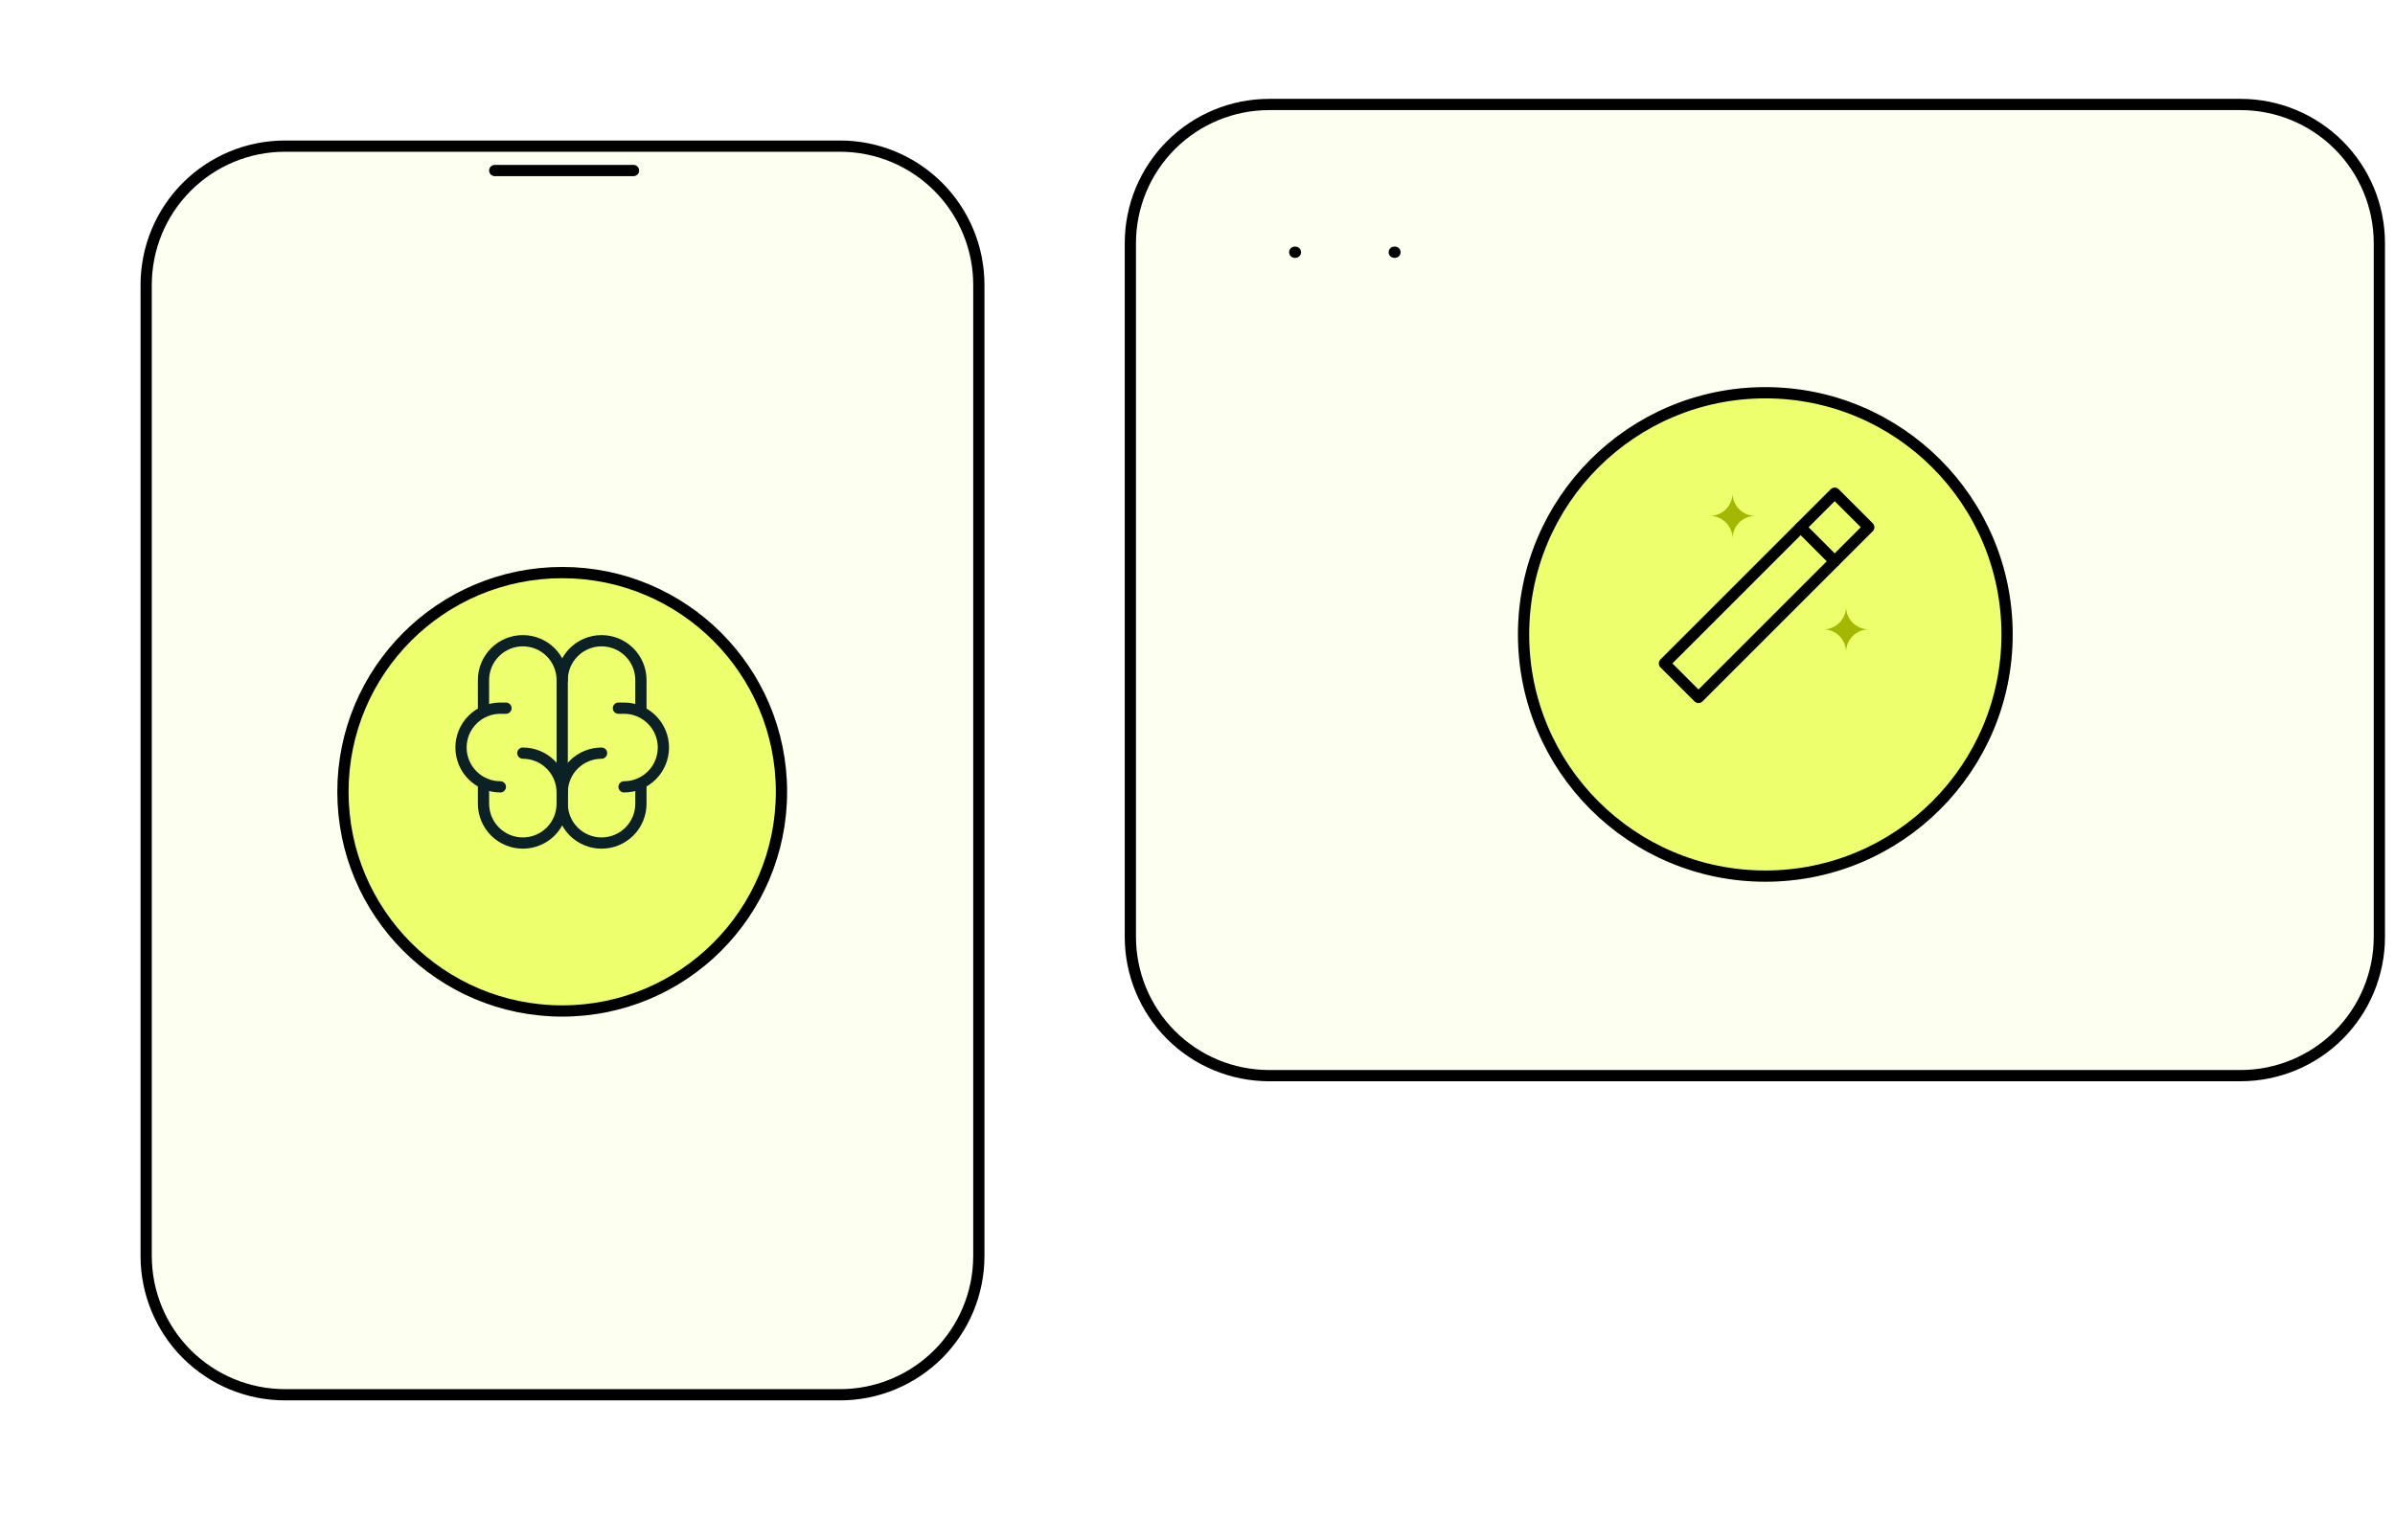 <svg width="213" height="137" viewBox="0 0 213 137" fill="none" xmlns="http://www.w3.org/2000/svg">
<g filter="url(#filter0_d_119_3649)">
<path d="M13 21.342C13 18.069 14.3 14.93 16.615 12.615C18.93 10.3 22.069 9 25.342 9H74.711C77.985 9 81.124 10.3 83.439 12.615C85.753 14.93 87.053 18.069 87.053 21.342V107.738C87.053 111.011 85.753 114.151 83.439 116.465C81.124 118.78 77.985 120.08 74.711 120.08H25.342C22.069 120.08 18.93 118.78 16.615 116.465C14.3 114.151 13 111.011 13 107.738V21.342Z" fill="#FDFFF1"/>
<path d="M13 21.342C13 18.069 14.3 14.93 16.615 12.615C18.93 10.3 22.069 9 25.342 9H74.711C77.985 9 81.124 10.3 83.439 12.615C85.753 14.93 87.053 18.069 87.053 21.342V107.738C87.053 111.011 85.753 114.151 83.439 116.465C81.124 118.78 77.985 120.08 74.711 120.08H25.342C22.069 120.08 18.93 118.78 16.615 116.465C14.3 114.151 13 111.011 13 107.738V21.342Z" stroke="black" stroke-linecap="round" stroke-linejoin="round"/>
</g>
<path d="M100.529 21.637C100.529 18.364 101.829 15.225 104.144 12.91C106.458 10.595 109.598 9.295 112.871 9.295H199.267C202.54 9.295 205.679 10.595 207.994 12.91C210.309 15.225 211.609 18.364 211.609 21.637V83.348C211.609 86.622 210.309 89.761 207.994 92.076C205.679 94.39 202.54 95.691 199.267 95.691H112.871C109.598 95.691 106.458 94.39 104.144 92.076C101.829 89.761 100.529 86.622 100.529 83.348V21.637Z" fill="#FDFFF1" stroke="black" stroke-linecap="round" stroke-linejoin="round"/>
<path d="M115.146 22.439H115.207" stroke="black" stroke-linecap="round" stroke-linejoin="round"/>
<path d="M124 22.439H124.062" stroke="black" stroke-linecap="round" stroke-linejoin="round"/>
<path d="M44 15.171H56.342" stroke="black" stroke-linecap="round" stroke-linejoin="round"/>
<g filter="url(#filter1_d_119_3649)">
<circle cx="50" cy="66.439" r="20" fill="#EDFF6C"/>
<circle cx="50" cy="66.439" r="19.5" stroke="black"/>
</g>
<g filter="url(#filter2_d_119_3649)">
<circle cx="157" cy="52.44" r="22" fill="#EDFF6C"/>
<circle cx="157" cy="52.44" r="21.5" stroke="black"/>
</g>
<path d="M53.5 67C52.572 67 51.681 67.369 51.025 68.025C50.369 68.681 50 69.572 50 70.5V71.5C50 72.428 50.369 73.319 51.025 73.975C51.681 74.631 52.572 75 53.5 75C54.428 75 55.319 74.631 55.975 73.975C56.631 73.319 57 72.428 57 71.5V69.7" stroke="#0C2126" stroke-linecap="round" stroke-linejoin="round"/>
<path d="M46.5 67C47.428 67 48.319 67.369 48.975 68.025C49.631 68.681 50 69.572 50 70.5V71.5C50 72.428 49.631 73.319 48.975 73.975C48.319 74.631 47.428 75 46.5 75C45.572 75 44.681 74.631 44.025 73.975C43.369 73.319 43 72.428 43 71.5V69.7" stroke="#0C2126" stroke-linecap="round" stroke-linejoin="round"/>
<path d="M55.5 70C56.428 70 57.319 69.631 57.975 68.975C58.631 68.319 59 67.428 59 66.5C59 65.572 58.631 64.681 57.975 64.025C57.319 63.369 56.428 63 55.5 63H55" stroke="#0C2126" stroke-linecap="round" stroke-linejoin="round"/>
<path d="M57 63.3V60.5C57 59.572 56.631 58.681 55.975 58.025C55.319 57.369 54.428 57 53.5 57C52.572 57 51.681 57.369 51.025 58.025C50.369 58.681 50 59.572 50 60.5" stroke="#0C2126" stroke-linecap="round" stroke-linejoin="round"/>
<path d="M44.5 70C43.572 70 42.681 69.631 42.025 68.975C41.369 68.319 41 67.428 41 66.5C41 65.572 41.369 64.681 42.025 64.025C42.681 63.369 43.572 63 44.5 63H45" stroke="#0C2126" stroke-linecap="round" stroke-linejoin="round"/>
<path d="M43 63.3V60.5C43 59.572 43.369 58.681 44.025 58.025C44.681 57.369 45.572 57 46.5 57C47.428 57 48.319 57.369 48.975 58.025C49.631 58.681 50 59.572 50 60.5V70.5" stroke="#0C2126" stroke-linecap="round" stroke-linejoin="round"/>
<g clip-path="url(#clip0_119_3649)">
<path d="M151.057 62.047L166.199 46.906L163.17 43.877L148.029 59.019L151.057 62.047Z" stroke="black" stroke-linecap="round" stroke-linejoin="round"/>
<path d="M160.142 46.906L163.17 49.934" stroke="black" stroke-linecap="round" stroke-linejoin="round"/>
<path d="M154.085 43.877C154.085 44.413 154.298 44.926 154.676 45.305C155.055 45.683 155.569 45.896 156.104 45.896C155.569 45.896 155.055 46.109 154.676 46.487C154.298 46.866 154.085 47.38 154.085 47.915C154.085 47.38 153.872 46.866 153.494 46.487C153.115 46.109 152.602 45.896 152.066 45.896C152.602 45.896 153.115 45.683 153.494 45.305C153.872 44.926 154.085 44.413 154.085 43.877Z" fill="#A2B803"/>
<path d="M164.18 53.972C164.18 54.507 164.392 55.021 164.771 55.399C165.15 55.778 165.663 55.991 166.198 55.991C165.663 55.991 165.15 56.203 164.771 56.582C164.392 56.961 164.18 57.474 164.18 58.01C164.18 57.474 163.967 56.961 163.588 56.582C163.21 56.203 162.696 55.991 162.161 55.991C162.696 55.991 163.21 55.778 163.588 55.399C163.967 55.021 164.18 54.507 164.18 53.972Z" fill="#A2B803"/>
</g>
<defs>
<filter id="filter0_d_119_3649" x="0.6" y="0.6" width="98.853" height="135.88" filterUnits="userSpaceOnUse" color-interpolation-filters="sRGB">
<feFlood flood-opacity="0" result="BackgroundImageFix"/>
<feColorMatrix in="SourceAlpha" type="matrix" values="0 0 0 0 0 0 0 0 0 0 0 0 0 0 0 0 0 0 127 0" result="hardAlpha"/>
<feOffset dy="4"/>
<feGaussianBlur stdDeviation="5.95"/>
<feComposite in2="hardAlpha" operator="out"/>
<feColorMatrix type="matrix" values="0 0 0 0 0.929 0 0 0 0 1 0 0 0 0 0.424 0 0 0 0.07 0"/>
<feBlend mode="normal" in2="BackgroundImageFix" result="effect1_dropShadow_119_3649"/>
<feBlend mode="normal" in="SourceGraphic" in2="effect1_dropShadow_119_3649" result="shape"/>
</filter>
<filter id="filter1_d_119_3649" x="21.8" y="42.239" width="56.4" height="56.4" filterUnits="userSpaceOnUse" color-interpolation-filters="sRGB">
<feFlood flood-opacity="0" result="BackgroundImageFix"/>
<feColorMatrix in="SourceAlpha" type="matrix" values="0 0 0 0 0 0 0 0 0 0 0 0 0 0 0 0 0 0 127 0" result="hardAlpha"/>
<feOffset dy="4"/>
<feGaussianBlur stdDeviation="4.1"/>
<feComposite in2="hardAlpha" operator="out"/>
<feColorMatrix type="matrix" values="0 0 0 0 0.005 0 0 0 0 0.006 0 0 0 0 0 0 0 0 0.08 0"/>
<feBlend mode="normal" in2="BackgroundImageFix" result="effect1_dropShadow_119_3649"/>
<feBlend mode="normal" in="SourceGraphic" in2="effect1_dropShadow_119_3649" result="shape"/>
</filter>
<filter id="filter2_d_119_3649" x="126.8" y="26.239" width="60.4" height="60.4" filterUnits="userSpaceOnUse" color-interpolation-filters="sRGB">
<feFlood flood-opacity="0" result="BackgroundImageFix"/>
<feColorMatrix in="SourceAlpha" type="matrix" values="0 0 0 0 0 0 0 0 0 0 0 0 0 0 0 0 0 0 127 0" result="hardAlpha"/>
<feOffset dy="4"/>
<feGaussianBlur stdDeviation="4.1"/>
<feComposite in2="hardAlpha" operator="out"/>
<feColorMatrix type="matrix" values="0 0 0 0 0.005 0 0 0 0 0.006 0 0 0 0 0 0 0 0 0.08 0"/>
<feBlend mode="normal" in2="BackgroundImageFix" result="effect1_dropShadow_119_3649"/>
<feBlend mode="normal" in="SourceGraphic" in2="effect1_dropShadow_119_3649" result="shape"/>
</filter>
<clipPath id="clip0_119_3649">
<rect width="24.227" height="24.227" fill="white" transform="translate(145 39.213)"/>
</clipPath>
</defs>
</svg>
